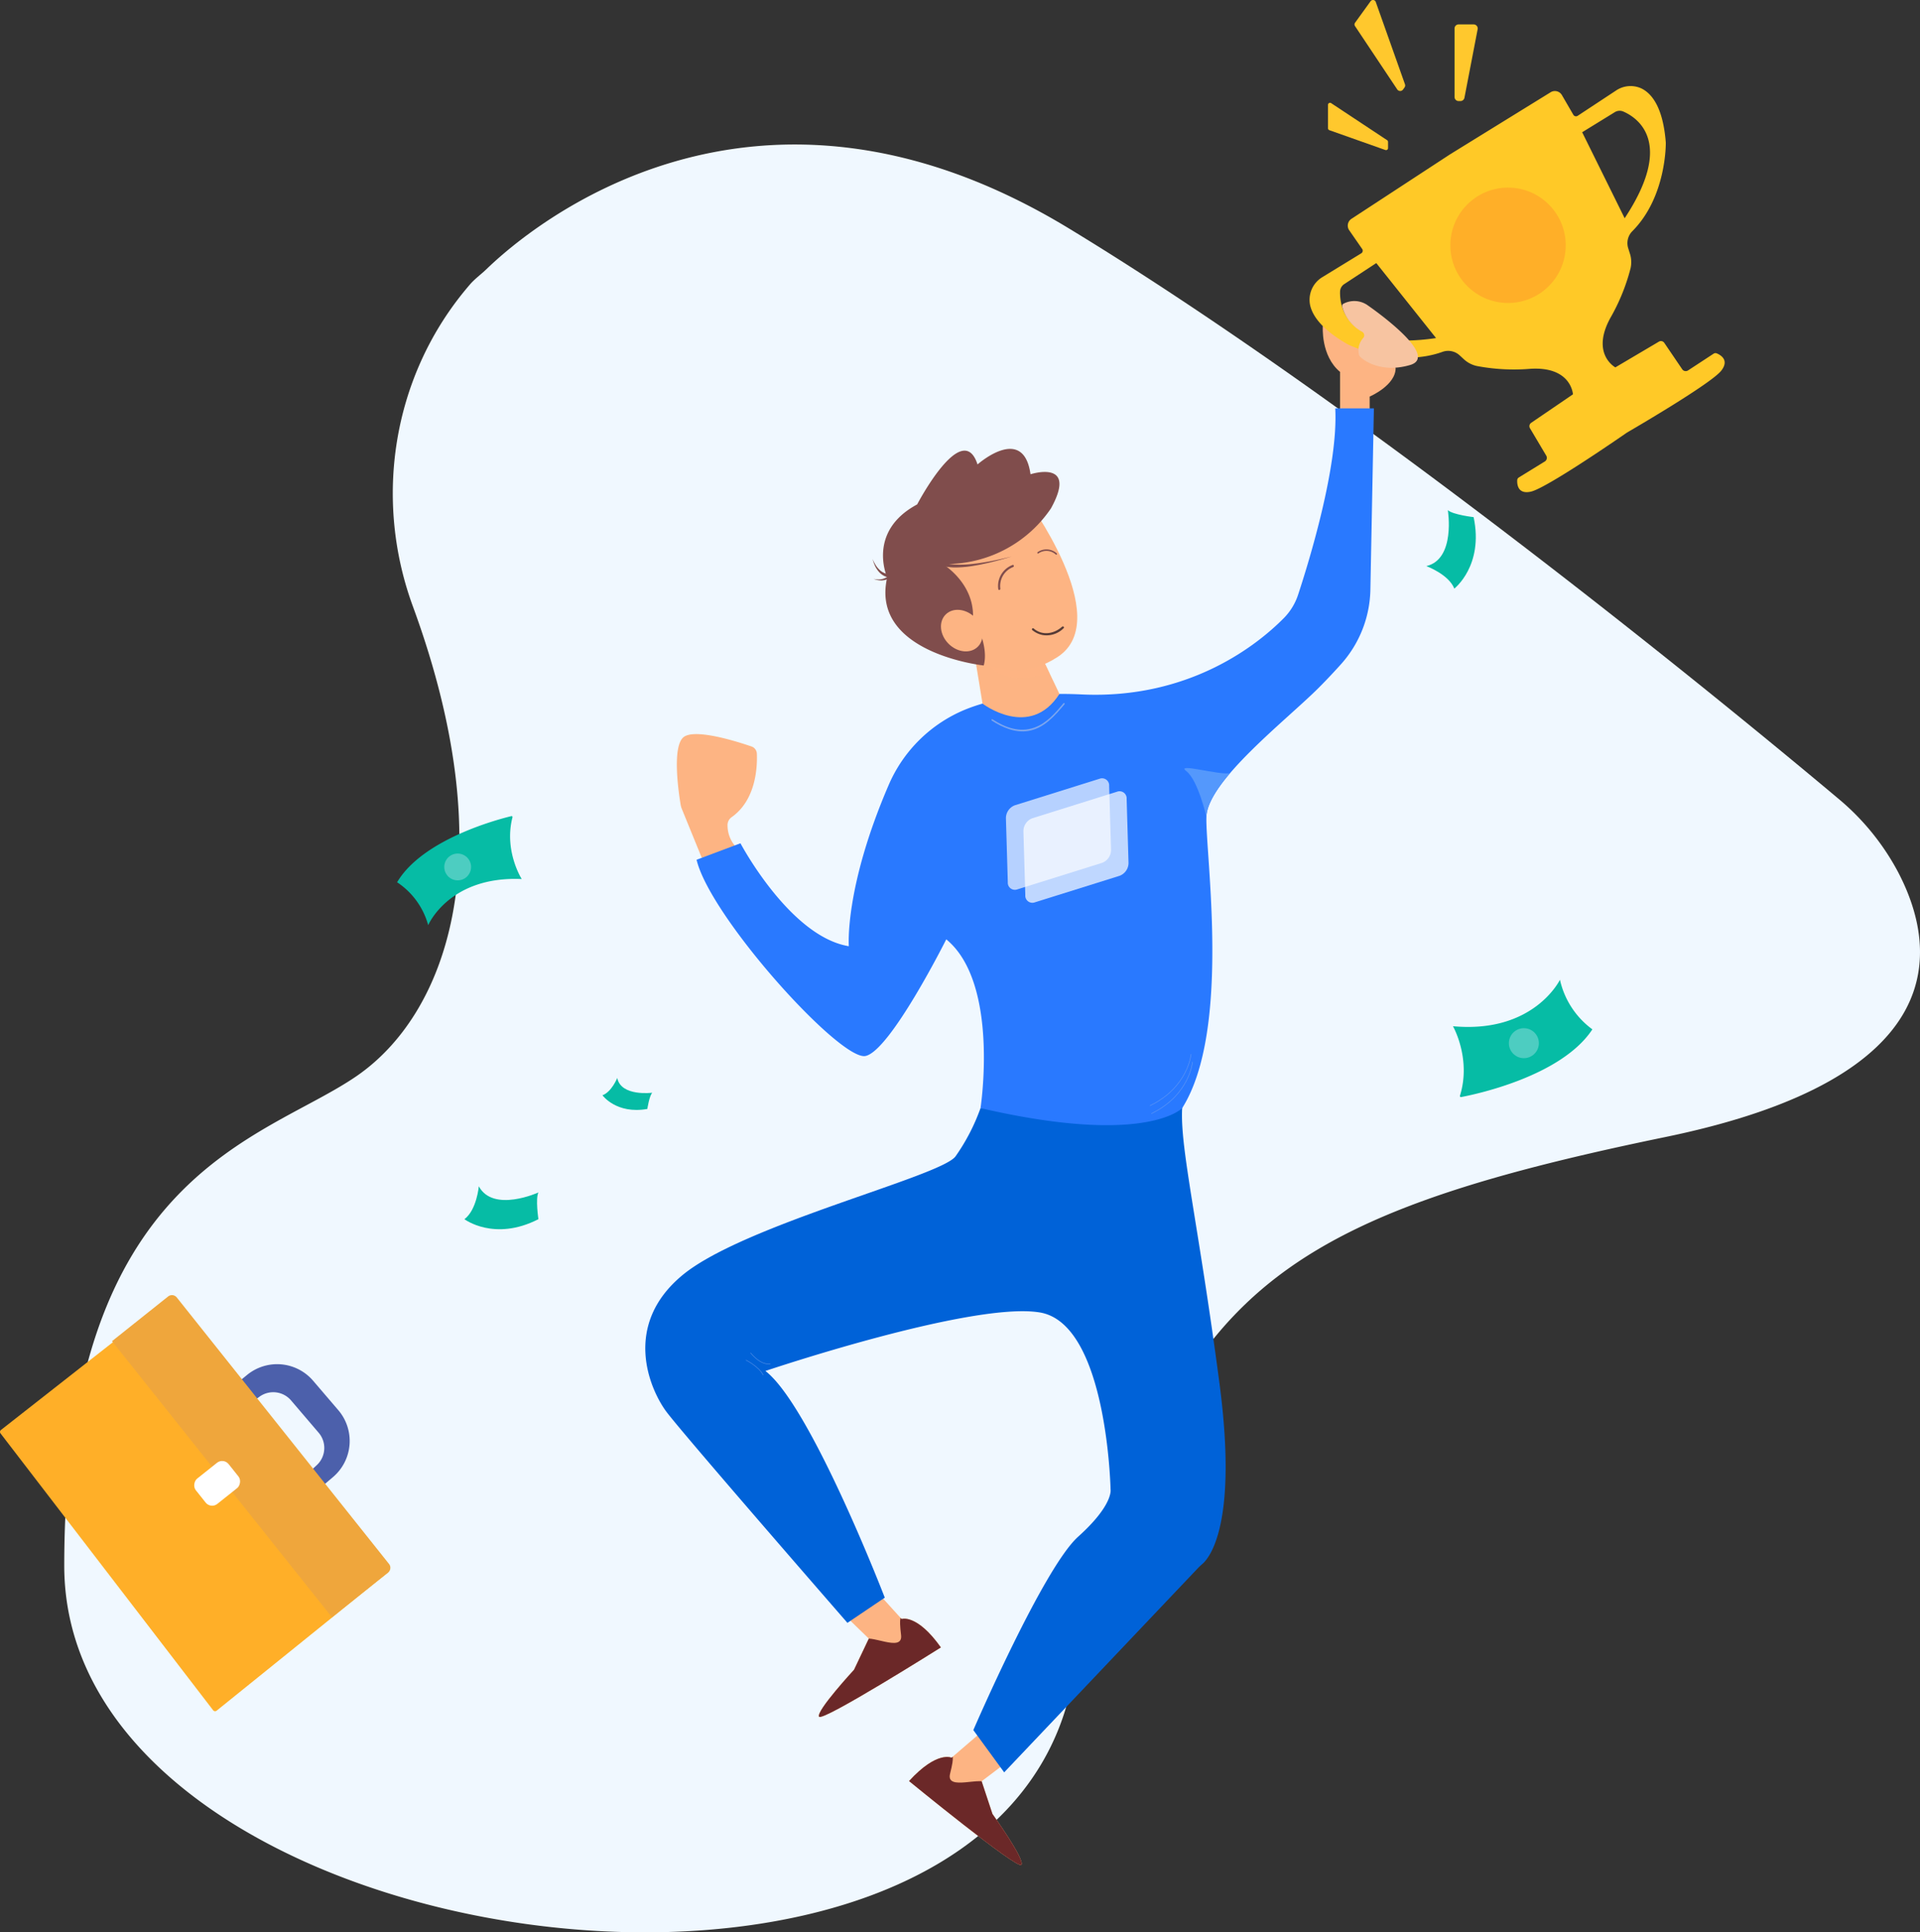<svg xmlns="http://www.w3.org/2000/svg" xmlns:xlink="http://www.w3.org/1999/xlink" viewBox="0 0 522.695 525.924"><rect x="0" y="0" width="522.695" height="525.924" fill="#333333" stroke="none"/><defs><clipPath id="36ddd477-8837-405a-8b6c-7f5833ec67b1"><path id="86b151e8-a6a7-46fe-8abf-e71954b81391" data-name="&lt;Clipping Path&gt;" d="M236.535,430.819l8.909,9.82s4.164-1.482,10.7,7.741c0,0-32.279,20.333-33.169,18.845s9.526-12.774,9.526-12.774l4.023-8.47-9.653-9.375Z" fill="#fdb483"/></clipPath><clipPath id="45131eda-b8d5-4235-9499-c6c99d4d4d80"><path id="038404ec-c8d5-4ac1-b194-5c0ca9fcf64d" data-name="&lt;Clipping Path&gt;" d="M269.1,469.75l-10.055,8.643s-3.949-1.986-11.571,6.359c0,0,29.517,24.168,30.585,22.8s-7.875-13.855-7.875-13.855l-2.944-8.9,10.738-8.11Z" fill="#fdb483"/></clipPath><clipPath id="c7076749-3f4d-4793-96d8-2ea53c33cee3"><path id="834d60aa-18d7-4159-af53-f11095b00efa" data-name="&lt;Clipping Path&gt;" d="M265.253,177.9,267.48,191.5s12.9,9.906,20.939-2.638l-6.635-13.916Z" fill="#fdb483"/></clipPath></defs><title>intercAsset 1</title><g style="isolation:isolate"><g id="7aa2bf83-8a2e-46ce-81c0-a0c266457e62" data-name="Layer 2"><g id="f2b547a5-51c8-4427-8ff9-6c2a42ad0311" data-name="Layer 2"><path d="M127.887,77.48c1.355-1.584,3.085-2.808,4.584-4.256C144.238,61.86,205.188,10.033,291.027,62.19,374.7,113.034,476.084,196.9,500.436,217.345a66.6,66.6,0,0,1,16.36,20.137c10.659,20.461,15.4,55.738-63.429,71.985C338.709,333.1,317.742,355.855,291.027,461.76s-273.535,71.4-273.535-35.634S71.758,310.342,97.14,292.837c23.8-16.414,40.675-58.527,15.265-127.791-10.68-29.113-5.594-61.9,14.07-85.881Q127.167,78.322,127.887,77.48Z" fill="#f0f8ff"/><path d="M66.921,382.859l3.709-2.71a6.376,6.376,0,0,1,8.61,1.006l7.514,8.793a6.377,6.377,0,0,1-.509,8.816L81.6,403.079l3.587,3.588,5.471-4.656a12.9,12.9,0,0,0,1.433-18.218l-6.853-8a12.9,12.9,0,0,0-17.962-1.589l-4.592,3.758Z" fill="#4c60ab"/><path id="f7ee5a0f-692e-47ec-8c2e-d9886c55d382" data-name="&lt;Clipping Path&gt;" d="M236.535,430.819l8.909,9.82s4.164-1.482,10.7,7.741c0,0-32.279,20.333-33.169,18.845s9.526-12.774,9.526-12.774l4.023-8.47-9.653-9.375Z" fill="#fdb483"/><g clip-path="url(#36ddd477-8837-405a-8b6c-7f5833ec67b1)"><path d="M246.291,439.559c-1.142.22-1.6.355-.986,5.438s-8.916-.722-10.613,1.5-14.2,21.831-14.2,21.831l4.813,1.967,33.548-21.9S252.266,438.406,246.291,439.559Z" fill="#6b2828"/></g><path id="0330adfe-942b-4f09-980f-3b5a776acf6d" data-name="&lt;Clipping Path&gt;" d="M269.1,469.75l-10.055,8.643s-3.949-1.986-11.571,6.359c0,0,29.517,24.168,30.585,22.8s-7.875-13.855-7.875-13.855l-2.944-8.9,10.738-8.11Z" fill="#fdb483"/><g clip-path="url(#45131eda-b8d5-4235-9499-c6c99d4d4d80)"><path d="M258.34,477.216c1.106.36,1.549.551.306,5.519s8.937.385,10.345,2.805,11.391,23.42,11.391,23.42l-5.019,1.356L244.78,484.435S252.553,475.333,258.34,477.216Z" fill="#6b2828"/></g><path d="M266.936,301.591a54.682,54.682,0,0,1-6.825,13.162c-4.2,5.528-57.716,18.575-74.3,32.286s-8.846,31.18-4.423,37.151,49.313,57.5,49.313,57.5l10.172-6.855s-20.123-52.188-32.507-61.7c0,0,56.39-19.018,74.744-15.922s19.226,48.181,19.226,48.181.832,4.172-8.832,12.853c-9.48,8.516-28.527,52.63-28.527,52.63l8.4,11.5,52.779-55.614c.375-.395.78-.759,1.191-1.117,2-1.739,9.662-11.075,4.632-49.193-5.75-43.564-10.789-64.138-10.149-74.859S266.936,301.591,266.936,301.591Z" fill="#0062d8"/><path d="M360.122,88.756s-.628,8.057,4.687,12.461V111.9h8.069v-3.964s7.191-3.072,7.064-7.868L362.636,85.8Z" fill="#fdb483"/><path d="M191.046,233.468l-5.439-13.343a5.163,5.163,0,0,1-.311-1.1c-.48-2.852-2.378-15.337.633-18.253,2.817-2.729,14.661,1.022,18.672,2.4a2.149,2.149,0,0,1,1.444,1.95c.147,3.543-.189,12.578-6.856,17.279a2.636,2.636,0,0,0-1.123,2.318A8.667,8.667,0,0,0,200,230.11C202.317,232.486,191.046,233.468,191.046,233.468Z" fill="#fdb483"/><path d="M241.9,213.726a38.726,38.726,0,0,1,21.346-20.792c7.523-2.949,17.728-4.568,31.171-3.933,29.814,1.409,48.421-14.017,55.088-20.772a16.227,16.227,0,0,0,3.878-6.333c2.99-9.08,10.978-35.035,10.121-50.749h10.521l-.953,49.32a31.25,31.25,0,0,1-7.934,20.23c-1.79,2-3.864,4.221-6.193,6.55-8.768,8.768-30.16,25.25-30.511,35.07s6.845,57.988-6.6,79.274c0,0-9.71,10.456-54.9,0,0,0,5.247-33.983-9.326-45.933,0,0-15.162,30.248-21.963,31.742s-42.279-37.717-46.013-53.4l11.95-4.481s13.444,25.394,29.5,28.008C231.086,257.525,229.848,241.7,241.9,213.726Z" fill="#2979ff"/><path id="736875f5-b80a-49ba-b19a-a50b8d410e07" data-name="&lt;Clipping Path&gt;" d="M265.253,177.9,267.48,191.5s12.9,9.906,20.939-2.638l-6.635-13.916Z" fill="#fdb483"/><g clip-path="url(#c7076749-3f4d-4793-96d8-2ea53c33cee3)"><path d="M290.214,181.624s-16.677,7.612-21.994-1.928S290.214,181.624,290.214,181.624Z" fill="#fdb483" opacity="0.39" style="mix-blend-mode:multiply"/></g><path d="M279.149,135.325s24.681,33.133,8.769,43.486-29.211-4.751-29.211-4.751l-8.147-24.838Z" fill="#fdb483"/><path d="M267.812,181.127s-31.018-3.305-26.284-23.963c0,0-5.645-12.484,8.156-19.874,0,0,12.322-23.579,16.436-10.881,0,0,12.5-11.113,14.425,2.67,0,0,13.039-4.234,5.559,9.3A34.471,34.471,0,0,1,256.629,153.5s8.513,5.057,8.263,14.46C264.892,167.955,269.361,175.446,267.812,181.127Z" fill="#804d4c"/><path d="M265.4,168.042c2.423,2.414,2.786,5.979.811,7.962s-5.542,1.633-7.966-.781-2.787-5.98-.811-7.963S262.972,165.627,265.4,168.042Z" fill="#fdb483"/><path d="M255.968,152.359c-.018-.052.027.052.069.091a1.037,1.037,0,0,0,.161.166,2.427,2.427,0,0,0,.442.3,5.667,5.667,0,0,0,1.1.417,12.008,12.008,0,0,0,2.475.332,30.271,30.271,0,0,0,5.113-.249q1.283-.139,2.555-.365c.852-.131,1.7-.283,2.543-.464,1.7-.317,3.371-.739,5.055-1.128-1.661.473-3.315.979-5,1.382-.836.223-1.679.418-2.528.592q-1.266.292-2.553.5a31.02,31.02,0,0,1-5.207.513,13.623,13.623,0,0,1-2.665-.227,6.491,6.491,0,0,1-1.335-.433,3.372,3.372,0,0,1-.646-.4,1.993,1.993,0,0,1-.3-.284,1.329,1.329,0,0,1-.278-.45Z" fill="#804d4c"/><path d="M243.013,157.153a3.871,3.871,0,0,1-2.142-.321,4.73,4.73,0,0,1-1.625-1.225,7.235,7.235,0,0,1-1.065-1.649l-.362-.9-.284-.916.4.865.47.822a6.869,6.869,0,0,0,1.2,1.406,4.083,4.083,0,0,0,1.532.863,3.035,3.035,0,0,0,1.609.047Z" fill="#804d4c"/><path d="M244.284,155.675a6.658,6.658,0,0,1-1.374,1.274,5.9,5.9,0,0,1-1.638.809,4.55,4.55,0,0,1-1.782.2,5.464,5.464,0,0,1-1.7-.416,5.332,5.332,0,0,0,1.7.157,4.18,4.18,0,0,0,1.595-.43,5.266,5.266,0,0,0,1.336-.93,5.785,5.785,0,0,0,.993-1.236Z" fill="#804d4c"/><path d="M272.335,160.2a5.5,5.5,0,0,1,3.478-5.865c.342-.143.191-.706-.156-.562a6.075,6.075,0,0,0-3.883,6.583c.062.369.623.211.561-.156Z" fill="#804d4c"/><path d="M282.7,150.619a3.782,3.782,0,0,1,4.725.3c.2.165.469-.131.27-.3a4.19,4.19,0,0,0-5.213-.338c-.207.153.009.491.218.338Z" fill="#804d4c"/><path d="M281.014,171.486a6.351,6.351,0,0,0,2.823,1.347,6.527,6.527,0,0,0,5.734-1.872c.279-.251-.16-.635-.437-.386-2.175,1.953-5.4,2.505-7.734.474a.292.292,0,0,0-.386.437Z" fill="#573c37"/><path d="M270,196.121c2.884,1.869,6.371,3.384,9.879,2.832,4.3-.676,7.271-4.129,9.924-7.275.16-.191-.114-.467-.275-.276-2.234,2.651-4.545,5.411-7.905,6.619-4.048,1.455-7.991-.009-11.426-2.236-.211-.136-.406.2-.2.336Z" fill="#7da6ef"/><path d="M276.288,219.171l23.063-7.221a1.931,1.931,0,0,1,2.6,1.951l.512,17.41a3.755,3.755,0,0,1-2.438,3.529l-23.063,7.22a1.931,1.931,0,0,1-2.6-1.951l-.512-17.41A3.753,3.753,0,0,1,276.288,219.171Z" fill="#fff" opacity="0.66" style="isolation:isolate"/><path d="M281.051,222.7l23.063-7.221a1.931,1.931,0,0,1,2.6,1.951l.512,17.41a3.755,3.755,0,0,1-2.437,3.529l-23.064,7.22a1.931,1.931,0,0,1-2.6-1.951l-.512-17.41A3.754,3.754,0,0,1,281.051,222.7Z" fill="#fff" opacity="0.7" style="isolation:isolate"/><path d="M328.431,222.317s-2.281-9.986-5.461-12.427,9.1,1.209,11.909.531C334.879,210.421,328.305,217.662,328.431,222.317Z" fill="#5498fc"/><path d="M446.9,24.094a7.069,7.069,0,0,0-6.994.571L429.5,31.522a.829.829,0,0,1-1.174-.276l-3.118-5.367a2.208,2.208,0,0,0-3.068-.77L394.946,41.891l0,0-.146.095-.147.091,0,0L367.909,59.564a2.207,2.207,0,0,0-.607,3.1l3.534,5.1a.829.829,0,0,1-.249,1.18l-10.571,6.473a7.194,7.194,0,0,0-3.332,7.743c.71,2.954,3.339,6.646,10.3,10.6,0,0,13.208,6.506,25.726,2a4.606,4.606,0,0,1,4.67.967l1.135,1.045a7.583,7.583,0,0,0,3.565,1.852,54.3,54.3,0,0,0,14.509.756c11.214-.709,11.625,6.944,11.625,6.944l-11.368,7.753a1.107,1.107,0,0,0-.328,1.479l4.428,7.461a1.159,1.159,0,0,1-.389,1.579l-7.081,4.361a.923.923,0,0,0-.436.752c-.051,1.171.2,3.89,3.724,3.1,4.342-.969,25.068-15.317,26.167-16.079,1.156-.67,22.95-13.337,25.672-16.857,2.211-2.86-.145-4.238-1.228-4.69a.921.921,0,0,0-.865.077l-6.957,4.557a1.158,1.158,0,0,1-1.594-.319l-4.874-7.178a1.106,1.106,0,0,0-1.478-.331l-11.848,7S433,96.367,438.409,86.516a54.309,54.309,0,0,0,5.48-13.456,7.591,7.591,0,0,0-.162-4.014l-.464-1.471a4.605,4.605,0,0,1,1.108-4.639c9.4-9.416,9.122-24.137,9.122-24.137C452.753,29.286,449.731,25.5,446.9,24.094ZM365.96,77.32l8.717-5.718,16.271,20.414c-24.53,3.6-26.249-8.5-26.134-12.665A2.517,2.517,0,0,1,365.96,77.32Zm76.333-17.926-11.568-23.4,8.879-5.463a2.517,2.517,0,0,1,2.326-.173C445.751,32.022,455.97,38.716,442.293,59.394Z" fill="#ffc927"/><circle cx="410.542" cy="66.761" r="15.702" fill="#ffaf28"/><path d="M370.015,96.7c.12.63,5.285,5.175,13.875,2.642s-11.783-16.408-11.783-16.408a6.325,6.325,0,0,0-6.4-.253.69.69,0,0,0-.305.791,10.978,10.978,0,0,0,5.4,6.817,1.1,1.1,0,0,1,.286,1.734A4.986,4.986,0,0,0,370.015,96.7Z" fill="#f7c4a1"/><path d="M204.365,368.24s2.629,3.427,5.331,2.929" fill="none" stroke="#7da6ef" stroke-linecap="round" stroke-miterlimit="10" stroke-width="0.13" opacity="0.7"/><path d="M203.113,370.2s3.439,1.7,4.637,4.019" fill="none" stroke="#7da6ef" stroke-linecap="round" stroke-miterlimit="10" stroke-width="0.13" opacity="0.7"/><path d="M324.639,289.075s-.789,9-11.162,13.991" fill="none" stroke="#7da6ef" stroke-linecap="round" stroke-miterlimit="10" stroke-width="0.13" opacity="0.7"/><path d="M324.259,286.924s-.789,9-11.162,13.991" fill="none" stroke="#7da6ef" stroke-linecap="round" stroke-miterlimit="10" stroke-width="0.13" opacity="0.7"/><path d="M116.569,251.8s5.691-13.425,25.465-12.55c0,0-4.886-7.648-2.519-16.805a.254.254,0,0,0-.3-.319c-3.193.763-24.108,6.151-31.109,18A20.456,20.456,0,0,1,116.569,251.8Z" fill="#06bca5"/><circle cx="124.596" cy="235.96" r="3.648" fill="#4dcdc1"/><path d="M424.677,266.657s-7.083,14.693-29.128,12.648c0,0,5.046,8.808,1.908,18.912a.283.283,0,0,0,.317.372c3.609-.679,27.268-5.571,35.73-18.432A22.882,22.882,0,0,1,424.677,266.657Z" fill="#06bca5"/><circle cx="414.855" cy="283.922" r="4.081" fill="#4dcdc1"/><path d="M130.352,322.873s-.56,6.434-3.916,8.952c0,0,8.112,6.154,20.141,0,0,0-.84-5.595,0-7.274C146.577,324.551,134.268,330.146,130.352,322.873Z" fill="#06bca5"/><path d="M388.3,154.077s6.065,2.219,7.619,6.116c0,0,8.058-6.225,5.256-19.443,0,0-5.62-.65-7.021-1.9C394.156,138.852,396.345,152.194,388.3,154.077Z" fill="#06bca5"/><path d="M168.038,293.394s-1.527,3.8-4.029,4.707c0,0,3.786,5.232,12.22,3.719,0,0,.524-3.549,1.343-4.412C177.572,297.408,169.071,298.529,168.038,293.394Z" fill="#06bca5"/><path d="M.254,389.2l46.773-36.667,58.705,75.338L58.97,465.6a.663.663,0,0,1-.942-.112L.137,390.121A.664.664,0,0,1,.254,389.2Z" fill="#ffaf28"/><path d="M58.123,347.955H77.64a1.682,1.682,0,0,1,1.682,1.682v92.726a1.682,1.682,0,0,1-1.682,1.682H58.123a0,0,0,0,1,0,0v-96.09A0,0,0,0,1,58.123,347.955Z" transform="translate(-231.774 129.091) rotate(-38.543)" fill="#efa63c"/><rect x="54.711" y="398.014" width="8.806" height="11.415" rx="2.25" ry="2.25" transform="translate(338.049 105.929) rotate(51.457)" fill="#fff"/><path d="M395.982,7.751V26.392a1.115,1.115,0,0,0,1.115,1.115h.478a1.115,1.115,0,0,0,1.1-.9l3.593-18.641a1.114,1.114,0,0,0-1.1-1.326H397.1A1.115,1.115,0,0,0,395.982,7.751Z" fill="#ffc82d"/><path d="M368.9,6.183l4.226-5.85a.8.8,0,0,1,1.409.2l7.95,22.4a.969.969,0,0,1-.13.893l-.391.539a.969.969,0,0,1-1.589-.032L368.882,7.1A.8.8,0,0,1,368.9,6.183Z" fill="#ffc82d"/><path d="M361.531,34.913v-6.38a.552.552,0,0,1,.856-.46l15.244,10.084a.551.551,0,0,1,.248.46v1.689a.552.552,0,0,1-.736.52L361.9,35.433A.551.551,0,0,1,361.531,34.913Z" fill="#ffc82d"/></g></g></g></svg>